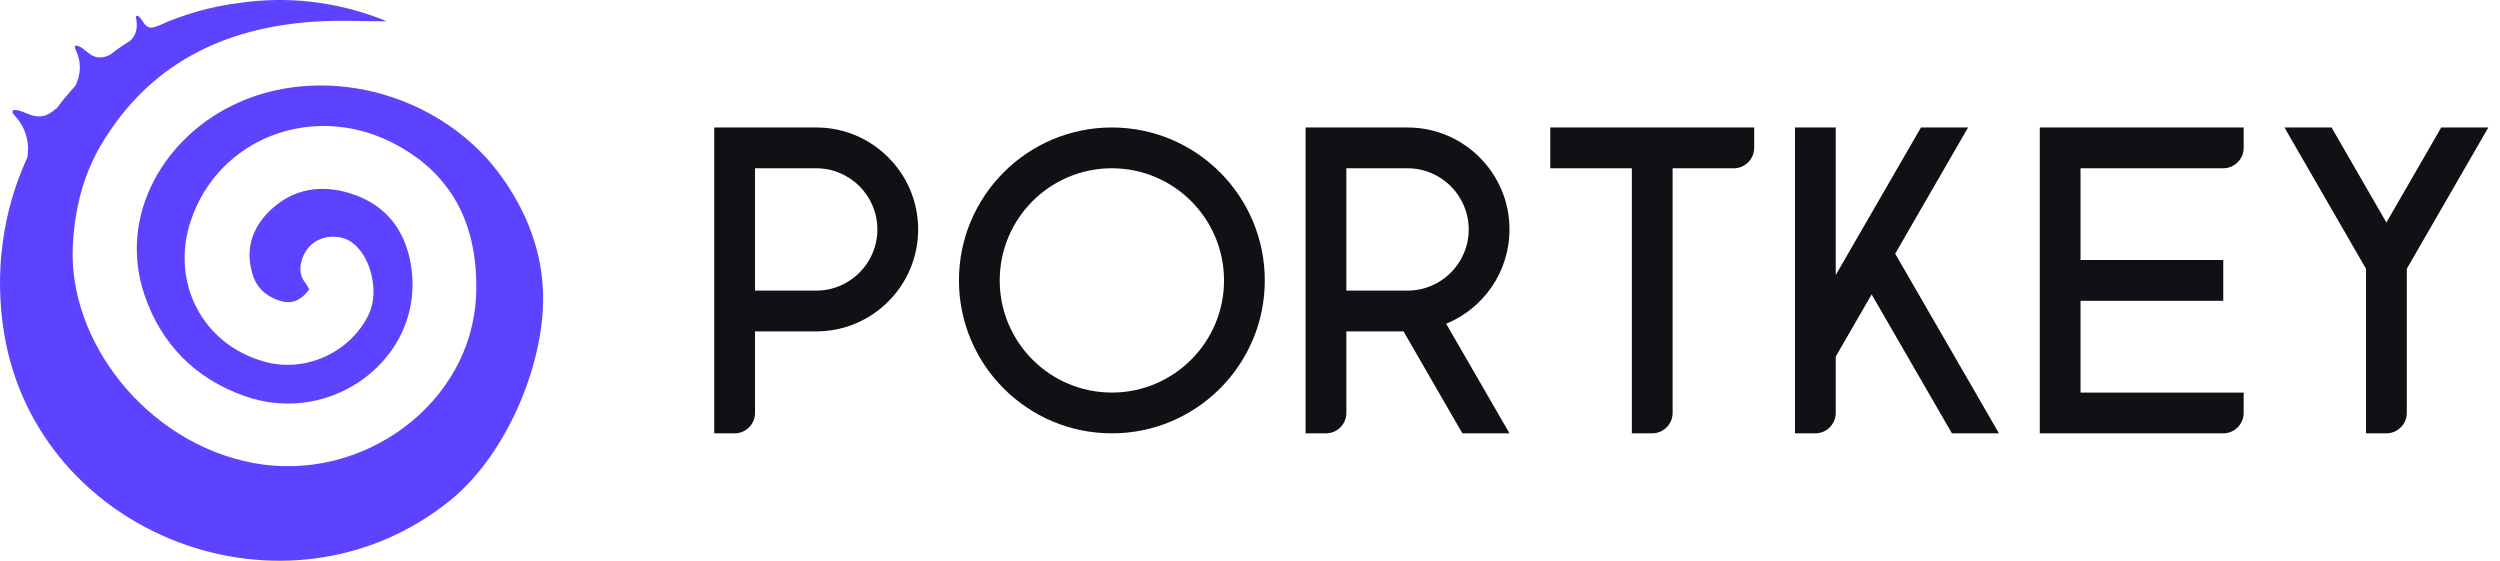 <svg width="107" height="24" viewBox="0 0 107 24" fill="none" xmlns="http://www.w3.org/2000/svg">
<g clip-path="url(#clip0_12234_29655)">
<path d="M47.588 7.202C50.237 7.202 52.388 9.353 52.388 12.002C52.388 14.65 50.237 16.802 47.588 16.802C44.939 16.802 42.788 14.65 42.788 12.002C42.788 9.353 44.939 7.202 47.588 7.202ZM47.588 5.456C43.975 5.456 41.043 8.389 41.043 12.002C41.043 15.615 43.975 18.547 47.588 18.547C51.201 18.547 54.133 15.615 54.133 12.002C54.133 8.389 51.201 5.456 47.588 5.456Z" fill="#101114"/>
<path d="M95.156 7.202C95.636 7.202 96.029 6.809 96.029 6.329V5.456H87.302V18.547H95.156C95.636 18.547 96.029 18.154 96.029 17.674V16.802H89.047V12.874H95.156V11.129H89.047V7.202H95.156Z" fill="#101114"/>
<path d="M71.588 5.456H66.352V7.202H69.843V18.547H70.715C71.195 18.547 71.588 18.154 71.588 17.674V7.202H74.206C74.686 7.202 75.079 6.809 75.079 6.329V5.456H71.588Z" fill="#101114"/>
<path d="M34.934 5.456H30.57V18.547H31.443C31.923 18.547 32.315 18.154 32.315 17.674V14.184H34.934C37.342 14.184 39.297 12.229 39.297 9.82C39.297 7.411 37.342 5.456 34.934 5.456ZM34.934 12.438H32.315V7.202H34.934C36.378 7.202 37.552 8.376 37.552 9.82C37.552 11.264 36.378 12.438 34.934 12.438Z" fill="#101114"/>
<path d="M64.606 9.82C64.606 7.411 62.651 5.456 60.242 5.456H55.879V18.547H56.752C57.232 18.547 57.624 18.154 57.624 17.674V14.184H60.072L62.59 18.547H64.606L61.896 13.856C63.485 13.206 64.606 11.644 64.606 9.82ZM57.624 7.202H60.242C61.687 7.202 62.861 8.376 62.861 9.82C62.861 11.264 61.687 12.438 60.242 12.438H57.624V7.202Z" fill="#101114"/>
<path d="M83.54 18.547H85.556L81.114 10.858L84.234 5.456H82.218L78.57 11.77V5.456H76.825V18.547H77.697C78.177 18.547 78.57 18.154 78.57 17.674V15.261L80.106 12.6L83.54 18.543V18.547Z" fill="#101114"/>
<path d="M106.501 5.456H104.485L102.138 9.523L99.79 5.456H97.774L101.265 11.504V18.547H102.138C102.618 18.547 103.011 18.154 103.011 17.674V11.504L106.501 5.456Z" fill="#101114"/>
<path d="M10.25 4.369C7.038 5.779 5.018 9.226 6.192 12.647C6.903 14.715 8.334 16.195 10.464 16.95C14.182 18.267 18.057 15.37 17.625 11.6C17.437 9.998 16.625 8.781 14.976 8.27C13.75 7.895 12.572 8.069 11.607 8.964C10.796 9.719 10.481 10.653 10.809 11.739C10.988 12.337 11.42 12.708 12.009 12.883C12.524 13.04 12.925 12.813 13.235 12.385C13.174 12.28 13.117 12.167 13.043 12.071C12.641 11.552 12.964 10.797 13.313 10.483C13.785 10.055 14.548 10.016 15.055 10.369C15.866 10.941 16.241 12.464 15.796 13.424C15.055 15.025 13.148 15.955 11.402 15.501C8.644 14.785 7.283 12.058 8.173 9.427C9.356 5.927 13.335 4.395 16.726 6.075C19.466 7.432 20.483 9.797 20.378 12.621C20.199 17.264 15.517 20.707 10.817 19.812C6.262 18.944 2.876 14.58 3.12 10.456C3.207 8.934 3.552 7.507 4.329 6.197C6.349 2.789 9.508 1.188 13.457 0.926C14.496 0.856 15.548 0.913 16.538 0.913C16.486 0.891 16.359 0.826 16.233 0.782C14.3 0.062 12.305 -0.169 10.263 0.123C8.998 0.28 7.824 0.625 6.764 1.109C6.746 1.109 6.72 1.118 6.694 1.131C6.218 1.336 6.135 0.87 5.965 0.726C5.799 0.59 5.821 0.76 5.821 0.76C5.965 1.446 5.603 1.72 5.555 1.755C5.254 1.943 4.966 2.144 4.686 2.357C4.678 2.357 4.669 2.357 4.665 2.366C4.006 2.667 3.731 2.157 3.43 2.004C3.107 1.843 3.229 2.109 3.229 2.109C3.626 2.899 3.281 3.575 3.216 3.684C2.937 3.985 2.675 4.304 2.426 4.635C2.4 4.653 2.374 4.666 2.343 4.692C1.697 5.277 1.191 4.814 0.794 4.727C0.353 4.631 0.602 4.919 0.602 4.919C1.418 5.757 1.161 6.76 1.161 6.76C0.118 9.03 -0.258 11.652 0.179 14.283C1.614 22.936 12.257 27.025 19.23 21.448C21.495 19.637 23.066 16.151 23.232 13.267C23.35 11.216 22.717 9.357 21.548 7.677C19.069 4.103 14.116 2.672 10.246 4.369H10.25Z" fill="#5D42FF"/>
</g>
<defs>
<clipPath id="clip0_12234_29655">
<rect width="106.5" height="24" fill="white"/>
</clipPath>
</defs>
</svg>
